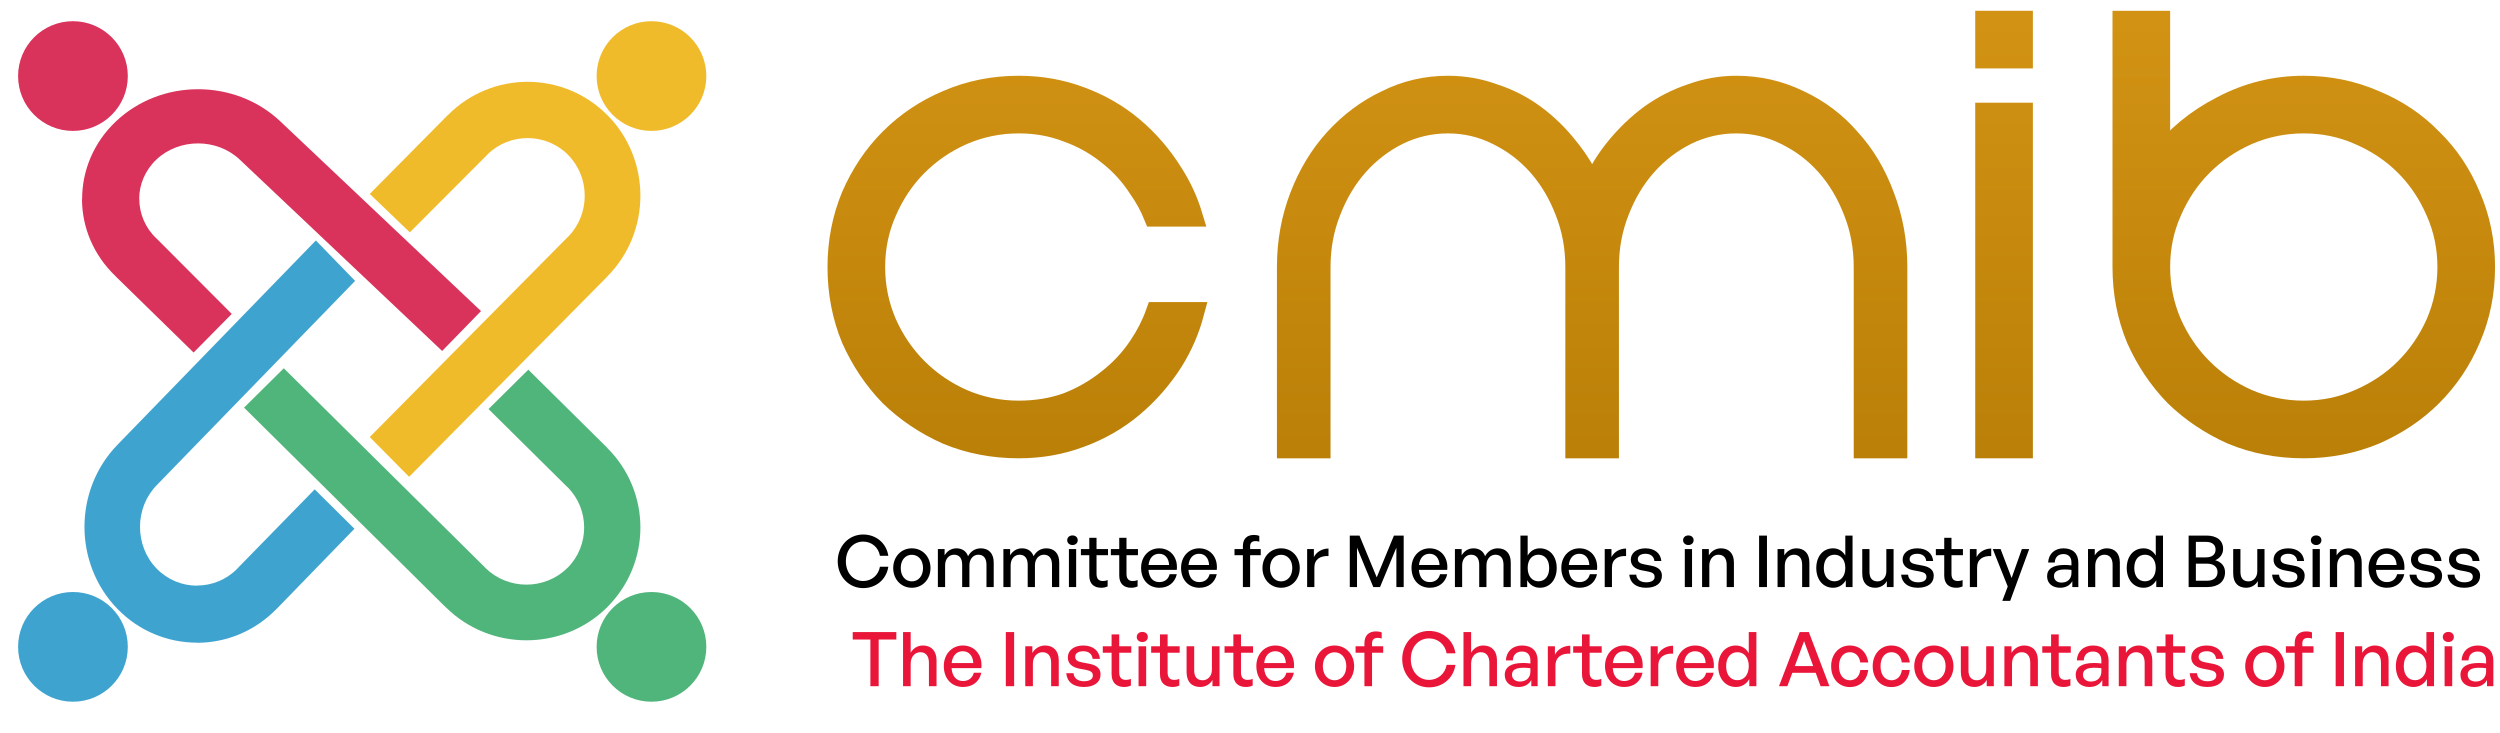<svg width="464" height="136" viewBox="0 0 464 136" fill="none" xmlns="http://www.w3.org/2000/svg">
<path fill-rule="evenodd" clip-rule="evenodd" d="M112.673 83.108C116.794 87.187 118.859 92.553 118.859 97.905C118.859 103.257 116.794 108.624 112.677 112.706L112.677 112.724C108.552 116.799 103.122 118.842 97.707 118.842C92.292 118.842 86.877 116.799 82.752 112.717L82.731 112.717L45.292 75.656L52.671 68.35L90.113 105.414L90.106 105.424C92.188 107.475 94.944 108.507 97.707 108.507C100.47 108.507 103.219 107.471 105.294 105.417L105.305 105.428C107.376 103.367 108.419 100.64 108.419 97.905C108.419 95.171 107.383 92.443 105.305 90.383L105.294 90.393L90.669 75.919L98.051 68.612L112.677 83.087L112.677 83.105L112.673 83.108Z" fill="#50B57B"/>
<path d="M44.494 29.62L82.059 65.139L89.274 57.736L52.012 22.515C47.812 18.547 42.279 16.559 36.761 16.559C31.254 16.559 25.722 18.547 21.514 22.533C17.335 26.487 15.241 31.715 15.241 36.929L15.219 36.929C15.219 42.136 17.321 47.36 21.517 51.325L21.517 51.342L35.932 65.431L43.012 58.26L29.032 44.241L29.024 44.248C26.911 42.246 25.853 39.593 25.853 36.929L25.831 36.929C25.835 34.279 26.904 31.618 29.035 29.607C31.134 27.612 33.962 26.615 36.765 26.615C39.568 26.615 42.378 27.616 44.494 29.62Z" fill="#D9325B"/>
<path fill-rule="evenodd" clip-rule="evenodd" d="M83.122 21.369C87.205 17.248 92.572 15.184 97.921 15.184C103.269 15.184 108.64 17.252 112.722 21.366L112.74 21.366C116.816 25.487 118.862 30.916 118.859 36.338C118.859 41.749 116.816 47.168 112.736 51.292L112.736 51.314L75.929 88.497L68.626 81.115L105.43 43.932L105.44 43.942C107.494 41.86 108.523 39.101 108.523 36.338C108.523 33.575 107.487 30.826 105.433 28.752L105.444 28.744C103.383 26.673 100.655 25.63 97.921 25.63C95.186 25.63 92.455 26.669 90.397 28.744L90.408 28.752L76.061 43.126L68.626 35.994L83.101 21.369L83.119 21.369L83.122 21.369Z" fill="#F0BB2B"/>
<path d="M29.067 90.069L65.908 52.136L65.911 52.136L58.622 44.63L21.785 82.566C17.716 86.76 15.678 92.292 15.678 97.79C15.678 103.289 17.716 108.813 21.803 113.015C25.854 117.187 31.215 119.279 36.561 119.279L36.561 119.3C41.904 119.3 47.257 117.202 51.326 113.011L51.344 113.011L65.787 98.137L58.405 90.822L44.059 105.508L44.066 105.516C42.014 107.625 39.293 108.678 36.561 108.678L36.561 108.7C33.844 108.7 31.116 107.636 29.053 105.508C27.011 103.413 25.985 100.593 25.985 97.79C25.985 94.988 27.011 92.183 29.067 90.069Z" fill="#3EA4CF"/>
<circle cx="120.913" cy="120.057" r="10.182" transform="rotate(-180 120.913 120.057)" fill="#50B57B"/>
<circle cx="13.539" cy="120.057" r="10.182" transform="rotate(-180 13.539 120.057)" fill="#3EA4CF"/>
<circle cx="120.913" cy="14.116" r="10.182" transform="rotate(-180 120.913 14.116)" fill="#F0BB2B"/>
<circle cx="13.539" cy="14.116" r="10.182" transform="rotate(-180 13.539 14.116)" fill="#D9325B"/>
<path d="M322.263 16.06C326.387 16.06 330.272 16.953 333.92 18.74C337.568 20.437 340.7 22.805 343.317 25.842C346.013 28.79 348.114 32.319 349.621 36.428C351.207 40.537 352 44.915 352 49.56V83.06H346.052V49.56C346.052 45.897 345.418 42.458 344.149 39.242C342.881 35.937 341.176 33.078 339.035 30.666C336.894 28.254 334.356 26.333 331.422 24.904C328.567 23.475 325.514 22.76 322.263 22.76C319.012 22.76 315.919 23.475 312.985 24.904C310.13 26.333 307.632 28.254 305.491 30.666C303.35 33.078 301.645 35.937 300.377 39.242C299.108 42.458 298.474 45.897 298.474 49.56V83.06H292.526V49.56C292.526 45.897 291.892 42.458 290.623 39.242C289.354 35.937 287.649 33.078 285.508 30.666C283.367 28.254 280.83 26.333 277.896 24.904C275.041 23.475 271.988 22.76 268.737 22.76C265.485 22.76 262.393 23.475 259.459 24.904C256.604 26.333 254.106 28.254 251.965 30.666C249.824 33.078 248.119 35.937 246.85 39.242C245.582 42.458 244.947 45.897 244.947 49.56V83.06H239V49.56C239 44.915 239.793 40.537 241.379 36.428C242.965 32.319 245.106 28.79 247.802 25.842C250.577 22.805 253.749 20.437 257.318 18.74C260.886 16.953 264.692 16.06 268.737 16.06C271.671 16.06 274.486 16.551 277.182 17.534C279.957 18.427 282.495 19.723 284.795 21.42C287.094 23.117 289.156 25.127 290.98 27.45C292.804 29.683 294.31 32.14 295.5 34.82C296.689 32.14 298.196 29.683 300.02 27.45C301.923 25.127 304.024 23.117 306.324 21.42C308.703 19.723 311.241 18.427 313.937 17.534C316.633 16.551 319.408 16.06 322.263 16.06Z" fill="url(#paint0_linear_10048_24623)"/>
<path d="M189.086 76.36C192.302 76.36 195.295 75.869 198.064 74.886C200.833 73.814 203.335 72.385 205.568 70.598C207.891 68.811 209.856 66.712 211.464 64.3C212.8 62.331 213.86 60.251 214.642 58.06H221.488C220.645 61.223 219.358 64.197 217.628 66.98C215.573 70.196 213.117 73.01 210.258 75.422C207.399 77.834 204.139 79.71 200.476 81.05C196.903 82.39 193.106 83.06 189.086 83.06C184.351 83.06 179.929 82.211 175.82 80.514C171.8 78.727 168.271 76.36 165.234 73.412C162.286 70.375 159.919 66.846 158.132 62.826C156.435 58.717 155.586 54.295 155.586 49.56C155.586 44.915 156.435 40.537 158.132 36.428C159.919 32.319 162.286 28.79 165.234 25.842C168.271 22.805 171.8 20.437 175.82 18.74C179.929 16.953 184.351 16.06 189.086 16.06C193.106 16.06 196.903 16.73 200.476 18.07C204.139 19.41 207.399 21.286 210.258 23.698C213.117 26.11 215.573 28.969 217.628 32.274C219.173 34.693 220.365 37.288 221.202 40.06C221.202 40.06 221 40.06 220.5 40.06H218C217.5 40.06 214.257 40.06 214.257 40.06C213.523 38.259 212.592 36.557 211.464 34.954C209.856 32.453 207.891 30.309 205.568 28.522C203.335 26.735 200.833 25.351 198.064 24.368C195.295 23.296 192.302 22.76 189.086 22.76C185.423 22.76 181.939 23.475 178.634 24.904C175.418 26.333 172.604 28.254 170.192 30.666C167.78 33.078 165.859 35.937 164.43 39.242C163.001 42.458 162.286 45.897 162.286 49.56C162.286 53.223 163.001 56.707 164.43 60.012C165.859 63.228 167.78 66.042 170.192 68.454C172.604 70.866 175.418 72.787 178.634 74.216C181.939 75.645 185.423 76.36 189.086 76.36Z" fill="url(#paint1_linear_10048_24623)"/>
<path d="M375.303 83.06H368.603V21.06H375.303V83.06ZM375.303 10.7H368.603V4H375.303V10.7Z" fill="url(#paint2_linear_10048_24623)"/>
<path d="M427.58 16.06C432.225 16.06 436.602 16.953 440.712 18.74C444.821 20.437 448.35 22.805 451.298 25.842C454.335 28.79 456.702 32.319 458.4 36.428C460.186 40.537 461.08 44.915 461.08 49.56C461.08 54.295 460.186 58.717 458.4 62.826C456.702 66.846 454.335 70.375 451.298 73.412C448.35 76.36 444.821 78.727 440.712 80.514C436.602 82.211 432.225 83.06 427.58 83.06C422.845 83.06 418.423 82.211 414.314 80.514C410.294 78.727 406.765 76.36 403.728 73.412C400.78 70.375 398.412 66.846 396.626 62.826C394.928 58.717 394.08 54.295 394.08 49.56V4H400.78V29.46C403.817 25.44 407.703 22.224 412.438 19.812C417.172 17.311 422.22 16.06 427.58 16.06ZM427.58 76.36C431.242 76.36 434.682 75.645 437.898 74.216C441.203 72.787 444.062 70.866 446.474 68.454C448.886 66.042 450.806 63.228 452.236 60.012C453.665 56.707 454.38 53.223 454.38 49.56C454.38 45.897 453.665 42.458 452.236 39.242C450.806 35.937 448.886 33.078 446.474 30.666C444.062 28.254 441.203 26.333 437.898 24.904C434.682 23.475 431.242 22.76 427.58 22.76C423.917 22.76 420.433 23.475 417.128 24.904C413.912 26.333 411.098 28.254 408.686 30.666C406.274 33.078 404.353 35.937 402.924 39.242C401.494 42.458 400.78 45.897 400.78 49.56C400.78 53.223 401.494 56.707 402.924 60.012C404.353 63.228 406.274 66.042 408.686 68.454C411.098 70.866 413.912 72.787 417.128 74.216C420.433 75.645 423.917 76.36 427.58 76.36Z" fill="url(#paint3_linear_10048_24623)"/>
<path d="M322.263 16.06C326.387 16.06 330.272 16.953 333.92 18.74C337.568 20.437 340.7 22.805 343.317 25.842C346.013 28.79 348.114 32.319 349.621 36.428C351.207 40.537 352 44.915 352 49.56V83.06H346.052V49.56C346.052 45.897 345.418 42.458 344.149 39.242C342.881 35.937 341.176 33.078 339.035 30.666C336.894 28.254 334.356 26.333 331.422 24.904C328.567 23.475 325.514 22.76 322.263 22.76C319.012 22.76 315.919 23.475 312.985 24.904C310.13 26.333 307.632 28.254 305.491 30.666C303.35 33.078 301.645 35.937 300.377 39.242C299.108 42.458 298.474 45.897 298.474 49.56V83.06H292.526V49.56C292.526 45.897 291.892 42.458 290.623 39.242C289.354 35.937 287.649 33.078 285.508 30.666C283.367 28.254 280.83 26.333 277.896 24.904C275.041 23.475 271.988 22.76 268.737 22.76C265.485 22.76 262.393 23.475 259.459 24.904C256.604 26.333 254.106 28.254 251.965 30.666C249.824 33.078 248.119 35.937 246.85 39.242C245.582 42.458 244.947 45.897 244.947 49.56V83.06H239V49.56C239 44.915 239.793 40.537 241.379 36.428C242.965 32.319 245.106 28.79 247.802 25.842C250.577 22.805 253.749 20.437 257.318 18.74C260.886 16.953 264.692 16.06 268.737 16.06C271.671 16.06 274.486 16.551 277.182 17.534C279.957 18.427 282.495 19.723 284.795 21.42C287.094 23.117 289.156 25.127 290.98 27.45C292.804 29.683 294.31 32.14 295.5 34.82C296.689 32.14 298.196 29.683 300.02 27.45C301.923 25.127 304.024 23.117 306.324 21.42C308.703 19.723 311.241 18.427 313.937 17.534C316.633 16.551 319.408 16.06 322.263 16.06Z" stroke="url(#paint4_linear_10048_24623)" stroke-width="4"/>
<path d="M189.086 76.36C192.302 76.36 195.295 75.869 198.064 74.886C200.833 73.814 203.335 72.385 205.568 70.598C207.891 68.811 209.856 66.712 211.464 64.3C212.8 62.331 213.86 60.251 214.642 58.06H221.488C220.645 61.223 219.358 64.197 217.628 66.98C215.573 70.196 213.117 73.01 210.258 75.422C207.399 77.834 204.139 79.71 200.476 81.05C196.903 82.39 193.106 83.06 189.086 83.06C184.351 83.06 179.929 82.211 175.82 80.514C171.8 78.727 168.271 76.36 165.234 73.412C162.286 70.375 159.919 66.846 158.132 62.826C156.435 58.717 155.586 54.295 155.586 49.56C155.586 44.915 156.435 40.537 158.132 36.428C159.919 32.319 162.286 28.79 165.234 25.842C168.271 22.805 171.8 20.437 175.82 18.74C179.929 16.953 184.351 16.06 189.086 16.06C193.106 16.06 196.903 16.73 200.476 18.07C204.139 19.41 207.399 21.286 210.258 23.698C213.117 26.11 215.573 28.969 217.628 32.274C219.173 34.693 220.365 37.288 221.202 40.06C221.202 40.06 221 40.06 220.5 40.06H218C217.5 40.06 214.257 40.06 214.257 40.06C213.523 38.259 212.592 36.557 211.464 34.954C209.856 32.453 207.891 30.309 205.568 28.522C203.335 26.735 200.833 25.351 198.064 24.368C195.295 23.296 192.302 22.76 189.086 22.76C185.423 22.76 181.939 23.475 178.634 24.904C175.418 26.333 172.604 28.254 170.192 30.666C167.78 33.078 165.859 35.937 164.43 39.242C163.001 42.458 162.286 45.897 162.286 49.56C162.286 53.223 163.001 56.707 164.43 60.012C165.859 63.228 167.78 66.042 170.192 68.454C172.604 70.866 175.418 72.787 178.634 74.216C181.939 75.645 185.423 76.36 189.086 76.36Z" stroke="url(#paint5_linear_10048_24623)" stroke-width="4"/>
<path d="M375.303 83.06H368.603V21.06H375.303V83.06ZM375.303 10.7H368.603V4H375.303V10.7Z" stroke="url(#paint6_linear_10048_24623)" stroke-width="4"/>
<path d="M427.58 16.06C432.225 16.06 436.602 16.953 440.712 18.74C444.821 20.437 448.35 22.805 451.298 25.842C454.335 28.79 456.702 32.319 458.4 36.428C460.186 40.537 461.08 44.915 461.08 49.56C461.08 54.295 460.186 58.717 458.4 62.826C456.702 66.846 454.335 70.375 451.298 73.412C448.35 76.36 444.821 78.727 440.712 80.514C436.602 82.211 432.225 83.06 427.58 83.06C422.845 83.06 418.423 82.211 414.314 80.514C410.294 78.727 406.765 76.36 403.728 73.412C400.78 70.375 398.412 66.846 396.626 62.826C394.928 58.717 394.08 54.295 394.08 49.56V4H400.78V29.46C403.817 25.44 407.703 22.224 412.438 19.812C417.172 17.311 422.22 16.06 427.58 16.06ZM427.58 76.36C431.242 76.36 434.682 75.645 437.898 74.216C441.203 72.787 444.062 70.866 446.474 68.454C448.886 66.042 450.806 63.228 452.236 60.012C453.665 56.707 454.38 53.223 454.38 49.56C454.38 45.897 453.665 42.458 452.236 39.242C450.806 35.937 448.886 33.078 446.474 30.666C444.062 28.254 441.203 26.333 437.898 24.904C434.682 23.475 431.242 22.76 427.58 22.76C423.917 22.76 420.433 23.475 417.128 24.904C413.912 26.333 411.098 28.254 408.686 30.666C406.274 33.078 404.353 35.937 402.924 39.242C401.494 42.458 400.78 45.897 400.78 49.56C400.78 53.223 401.494 56.707 402.924 60.012C404.353 63.228 406.274 66.042 408.686 68.454C411.098 70.866 413.912 72.787 417.128 74.216C420.433 75.645 423.917 76.36 427.58 76.36Z" stroke="url(#paint7_linear_10048_24623)" stroke-width="4"/>
<path d="M160.202 109.154C157.541 109.154 155.479 106.986 155.479 104.165C155.479 101.358 157.541 99.203 160.202 99.203C162.597 99.203 164.513 100.799 164.872 103.154H163.315C163.049 101.611 161.799 100.52 160.215 100.52C158.326 100.52 156.996 102.05 156.996 104.165C156.996 106.307 158.326 107.837 160.215 107.837C161.799 107.837 163.049 106.733 163.315 105.189H164.872C164.513 107.558 162.597 109.154 160.202 109.154ZM169.24 109.088C167.244 109.088 165.781 107.518 165.781 105.429C165.781 103.34 167.244 101.77 169.24 101.77C171.236 101.77 172.699 103.34 172.699 105.429C172.699 107.518 171.236 109.088 169.24 109.088ZM169.24 107.904C170.397 107.904 171.315 106.972 171.315 105.429C171.315 103.886 170.397 102.968 169.24 102.968C168.082 102.968 167.178 103.886 167.178 105.429C167.178 106.972 168.082 107.904 169.24 107.904ZM175.413 108.955H174.069V101.903H175.319V103.074C175.798 102.263 176.557 101.77 177.528 101.77C178.566 101.77 179.351 102.302 179.67 103.234C180.162 102.329 180.974 101.77 182.051 101.77C183.502 101.77 184.433 102.715 184.433 104.391V108.955H183.089V104.817C183.089 103.646 182.57 102.954 181.586 102.954C180.668 102.954 179.923 103.726 179.923 104.91V108.955H178.579V104.817C178.579 103.646 178.06 102.954 177.076 102.954C176.144 102.954 175.413 103.726 175.413 104.91V108.955ZM187.574 108.955H186.23V101.903H187.48V103.074C187.959 102.263 188.718 101.77 189.689 101.77C190.727 101.77 191.512 102.302 191.831 103.234C192.323 102.329 193.135 101.77 194.212 101.77C195.663 101.77 196.594 102.715 196.594 104.391V108.955H195.25V104.817C195.25 103.646 194.731 102.954 193.747 102.954C192.829 102.954 192.084 103.726 192.084 104.91V108.955H190.74V104.817C190.74 103.646 190.221 102.954 189.237 102.954C188.305 102.954 187.574 103.726 187.574 104.91V108.955ZM200.027 100.267C200.027 100.772 199.628 101.158 199.056 101.158C198.484 101.158 198.072 100.772 198.072 100.267C198.072 99.748 198.484 99.376 199.056 99.376C199.628 99.376 200.027 99.748 200.027 100.267ZM199.735 108.955H198.391V101.903H199.735V108.955ZM205.578 107.651V108.835C205.166 109.021 204.806 109.088 204.381 109.088C203.077 109.088 202.172 108.383 202.172 106.826V103.047H200.616V101.903H202.172V99.814H203.516V101.903H205.645V103.047H203.516V106.52C203.516 107.491 203.982 107.837 204.7 107.837C205.019 107.837 205.299 107.784 205.578 107.651ZM211.139 107.651V108.835C210.726 109.021 210.367 109.088 209.941 109.088C208.638 109.088 207.733 108.383 207.733 106.826V103.047H206.176V101.903H207.733V99.814H209.077V101.903H211.205V103.047H209.077V106.52C209.077 107.491 209.542 107.837 210.261 107.837C210.58 107.837 210.859 107.784 211.139 107.651ZM215.193 109.088C213.158 109.088 211.787 107.611 211.787 105.389C211.787 103.3 213.211 101.77 215.153 101.77C217.255 101.77 218.652 103.473 218.413 105.762H213.158C213.264 107.198 213.983 108.037 215.167 108.037C216.164 108.037 216.856 107.491 217.082 106.573H218.413C218.067 108.143 216.856 109.088 215.193 109.088ZM215.127 102.781C214.049 102.781 213.317 103.553 213.171 104.87H216.989C216.923 103.566 216.218 102.781 215.127 102.781ZM222.612 109.088C220.576 109.088 219.206 107.611 219.206 105.389C219.206 103.3 220.63 101.77 222.572 101.77C224.674 101.77 226.071 103.473 225.832 105.762H220.576C220.683 107.198 221.401 108.037 222.585 108.037C223.583 108.037 224.275 107.491 224.501 106.573H225.832C225.486 108.143 224.275 109.088 222.612 109.088ZM222.545 102.781C221.468 102.781 220.736 103.553 220.59 104.87H224.408C224.342 103.566 223.636 102.781 222.545 102.781ZM232.023 108.955H230.679V103.047H229.123V101.903H230.679V101.384C230.679 100.027 231.411 99.282 232.741 99.282C233.141 99.282 233.46 99.349 233.726 99.455V100.546C233.513 100.453 233.274 100.427 233.034 100.427C232.396 100.427 232.023 100.719 232.023 101.398V101.903H233.992V103.047H232.023V108.955ZM237.775 109.088C235.78 109.088 234.316 107.518 234.316 105.429C234.316 103.34 235.78 101.77 237.775 101.77C239.771 101.77 241.235 103.34 241.235 105.429C241.235 107.518 239.771 109.088 237.775 109.088ZM237.775 107.904C238.933 107.904 239.851 106.972 239.851 105.429C239.851 103.886 238.933 102.968 237.775 102.968C236.618 102.968 235.713 103.886 235.713 105.429C235.713 106.972 236.618 107.904 237.775 107.904ZM243.948 105.349V108.955H242.604V101.903H243.855V103.393C244.347 102.422 245.412 101.81 246.569 101.81V103.207C245.052 103.127 243.948 103.793 243.948 105.349ZM254.883 108.955L251.863 101.651V108.955H250.519V99.402H252.315L255.522 107.159L258.715 99.402H260.524V108.955H259.167V101.637L256.134 108.955H254.883ZM265.383 109.088C263.348 109.088 261.977 107.611 261.977 105.389C261.977 103.3 263.401 101.77 265.343 101.77C267.446 101.77 268.843 103.473 268.603 105.762H263.348C263.454 107.198 264.173 108.037 265.357 108.037C266.355 108.037 267.046 107.491 267.273 106.573H268.603C268.257 108.143 267.046 109.088 265.383 109.088ZM265.317 102.781C264.239 102.781 263.507 103.553 263.361 104.87H267.179C267.113 103.566 266.408 102.781 265.317 102.781ZM271.375 108.955H270.032V101.903H271.282V103.074C271.761 102.263 272.52 101.77 273.491 101.77C274.529 101.77 275.314 102.302 275.633 103.234C276.125 102.329 276.937 101.77 278.014 101.77C279.464 101.77 280.396 102.715 280.396 104.391V108.955H279.052V104.817C279.052 103.646 278.533 102.954 277.549 102.954C276.631 102.954 275.886 103.726 275.886 104.91V108.955H274.542V104.817C274.542 103.646 274.023 102.954 273.038 102.954C272.107 102.954 271.375 103.726 271.375 104.91V108.955ZM288.925 105.429C288.925 107.544 287.701 109.088 285.798 109.088C284.8 109.088 283.949 108.582 283.443 107.691V108.955H282.193V99.402H283.536V103.114C284.029 102.249 284.84 101.77 285.798 101.77C287.687 101.77 288.925 103.287 288.925 105.429ZM287.528 105.429C287.528 103.832 286.69 102.954 285.532 102.954C284.415 102.954 283.536 103.819 283.536 105.402C283.536 106.959 284.388 107.89 285.532 107.89C286.69 107.89 287.528 106.999 287.528 105.429ZM293.187 109.088C291.152 109.088 289.781 107.611 289.781 105.389C289.781 103.3 291.205 101.77 293.147 101.77C295.25 101.77 296.647 103.473 296.407 105.762H291.152C291.258 107.198 291.977 108.037 293.161 108.037C294.159 108.037 294.85 107.491 295.077 106.573H296.407C296.061 108.143 294.85 109.088 293.187 109.088ZM293.121 102.781C292.043 102.781 291.311 103.553 291.165 104.87H294.983C294.917 103.566 294.212 102.781 293.121 102.781ZM299.179 105.349V108.955H297.836V101.903H299.086V103.393C299.579 102.422 300.643 101.81 301.8 101.81V103.207C300.284 103.127 299.179 103.793 299.179 105.349ZM308.452 106.853C308.452 108.236 307.374 109.088 305.498 109.088C303.635 109.088 302.531 108.17 302.398 106.653H303.689C303.742 107.531 304.447 108.077 305.525 108.077C306.469 108.077 307.095 107.744 307.095 107.079C307.095 106.493 306.735 106.241 305.857 106.068L304.713 105.855C303.409 105.602 302.678 104.937 302.678 103.872C302.678 102.635 303.755 101.77 305.392 101.77C307.081 101.77 308.225 102.675 308.345 104.125H307.055C306.975 103.274 306.35 102.781 305.405 102.781C304.553 102.781 303.981 103.141 303.981 103.753C303.981 104.325 304.341 104.591 305.192 104.75L306.389 104.977C307.786 105.229 308.452 105.841 308.452 106.853ZM314.336 100.267C314.336 100.772 313.936 101.158 313.364 101.158C312.792 101.158 312.38 100.772 312.38 100.267C312.38 99.748 312.792 99.376 313.364 99.376C313.936 99.376 314.336 99.748 314.336 100.267ZM314.043 108.955H312.699V101.903H314.043V108.955ZM317.252 104.977V108.955H315.908V101.903H317.159V103.074C317.638 102.289 318.436 101.77 319.407 101.77C320.858 101.77 321.815 102.702 321.815 104.391V108.955H320.472V104.844C320.472 103.633 319.94 102.954 318.942 102.954C318.024 102.954 317.252 103.726 317.252 104.977ZM327.95 108.955H326.487V99.402H327.95V108.955ZM331.258 104.977V108.955H329.914V101.903H331.165V103.074C331.644 102.289 332.442 101.77 333.413 101.77C334.863 101.77 335.821 102.702 335.821 104.391V108.955H334.478V104.844C334.478 103.633 333.945 102.954 332.948 102.954C332.03 102.954 331.258 103.726 331.258 104.977ZM337.1 105.429C337.1 103.287 338.324 101.77 340.227 101.77C341.171 101.77 341.996 102.249 342.489 103.114V99.402H343.832V108.955H342.582V107.691C342.076 108.582 341.225 109.088 340.227 109.088C338.324 109.088 337.1 107.544 337.1 105.429ZM338.497 105.429C338.497 106.999 339.322 107.89 340.493 107.89C341.637 107.89 342.489 106.959 342.489 105.402C342.489 103.819 341.61 102.954 340.493 102.954C339.322 102.954 338.497 103.832 338.497 105.429ZM350.104 106.054V101.903H351.448V108.955H350.197V107.837C349.825 108.569 349 109.088 348.042 109.088C346.618 109.088 345.634 108.249 345.634 106.44V101.903H346.977V106.174C346.977 107.398 347.589 107.904 348.467 107.904C349.372 107.904 350.104 107.159 350.104 106.054ZM358.902 106.853C358.902 108.236 357.824 109.088 355.948 109.088C354.085 109.088 352.981 108.17 352.848 106.653H354.139C354.192 107.531 354.897 108.077 355.975 108.077C356.919 108.077 357.545 107.744 357.545 107.079C357.545 106.493 357.185 106.241 356.307 106.068L355.163 105.855C353.859 105.602 353.128 104.937 353.128 103.872C353.128 102.635 354.205 101.77 355.842 101.77C357.531 101.77 358.675 102.675 358.795 104.125H357.505C357.425 103.274 356.8 102.781 355.855 102.781C355.003 102.781 354.431 103.141 354.431 103.753C354.431 104.325 354.791 104.591 355.642 104.75L356.839 104.977C358.236 105.229 358.902 105.841 358.902 106.853ZM364.256 107.651V108.835C363.843 109.021 363.484 109.088 363.058 109.088C361.755 109.088 360.85 108.383 360.85 106.826V103.047H359.293V101.903H360.85V99.814H362.194V101.903H364.322V103.047H362.194V106.52C362.194 107.491 362.659 107.837 363.378 107.837C363.697 107.837 363.976 107.784 364.256 107.651ZM366.948 105.349V108.955H365.605V101.903H366.855V103.393C367.348 102.422 368.412 101.81 369.569 101.81V103.207C368.053 103.127 366.948 103.793 366.948 105.349ZM376.617 101.903L373.091 111.522H371.628L372.639 108.861L369.858 101.903H371.308L373.357 107.278L375.26 101.903H376.617ZM384.622 108.955V107.864C384.183 108.649 383.398 109.088 382.36 109.088C380.897 109.088 379.939 108.249 379.939 106.959C379.939 105.575 381.043 104.857 383.145 104.857C383.558 104.857 383.89 104.87 384.462 104.937V104.418C384.462 103.407 383.917 102.835 382.985 102.835C382.001 102.835 381.402 103.42 381.362 104.405H380.138C380.205 102.821 381.336 101.77 382.985 101.77C384.728 101.77 385.739 102.755 385.739 104.431V108.955H384.622ZM381.216 106.919C381.216 107.651 381.761 108.13 382.626 108.13C383.757 108.13 384.462 107.425 384.462 106.347V105.775C383.943 105.708 383.571 105.695 383.225 105.695C381.881 105.695 381.216 106.094 381.216 106.919ZM388.88 104.977V108.955H387.536V101.903H388.787V103.074C389.266 102.289 390.064 101.77 391.035 101.77C392.485 101.77 393.443 102.702 393.443 104.391V108.955H392.099V104.844C392.099 103.633 391.567 102.954 390.569 102.954C389.651 102.954 388.88 103.726 388.88 104.977ZM394.722 105.429C394.722 103.287 395.946 101.77 397.849 101.77C398.793 101.77 399.618 102.249 400.11 103.114V99.402H401.454V108.955H400.204V107.691C399.698 108.582 398.846 109.088 397.849 109.088C395.946 109.088 394.722 107.544 394.722 105.429ZM396.119 105.429C396.119 106.999 396.944 107.89 398.115 107.89C399.259 107.89 400.11 106.959 400.11 105.402C400.11 103.819 399.232 102.954 398.115 102.954C396.944 102.954 396.119 103.832 396.119 105.429ZM412.967 106.214C412.967 107.957 411.69 108.955 409.708 108.955H406.209V99.402H409.522C411.451 99.402 412.608 100.293 412.608 101.903C412.608 102.808 412.063 103.58 411.145 103.979C412.329 104.311 412.967 105.123 412.967 106.214ZM409.429 100.573H407.553V103.447H409.429C410.586 103.447 411.211 102.901 411.211 102.01C411.211 101.118 410.586 100.573 409.429 100.573ZM409.615 104.617H407.553V107.784H409.615C410.865 107.784 411.571 107.185 411.571 106.174C411.571 105.203 410.865 104.617 409.615 104.617ZM418.951 106.054V101.903H420.295V108.955H419.044V107.837C418.672 108.569 417.847 109.088 416.889 109.088C415.466 109.088 414.481 108.249 414.481 106.44V101.903H415.825V106.174C415.825 107.398 416.437 107.904 417.315 107.904C418.22 107.904 418.951 107.159 418.951 106.054ZM427.749 106.853C427.749 108.236 426.671 109.088 424.795 109.088C422.933 109.088 421.829 108.17 421.696 106.653H422.986C423.039 107.531 423.744 108.077 424.822 108.077C425.767 108.077 426.392 107.744 426.392 107.079C426.392 106.493 426.033 106.241 425.155 106.068L424.01 105.855C422.707 105.602 421.975 104.937 421.975 103.872C421.975 102.635 423.053 101.77 424.689 101.77C426.379 101.77 427.523 102.675 427.643 104.125H426.352C426.272 103.274 425.647 102.781 424.702 102.781C423.851 102.781 423.279 103.141 423.279 103.753C423.279 104.325 423.638 104.591 424.489 104.75L425.687 104.977C427.084 105.229 427.749 105.841 427.749 106.853ZM430.853 100.267C430.853 100.772 430.453 101.158 429.881 101.158C429.309 101.158 428.897 100.772 428.897 100.267C428.897 99.748 429.309 99.376 429.881 99.376C430.453 99.376 430.853 99.748 430.853 100.267ZM430.56 108.955H429.216V101.903H430.56V108.955ZM433.769 104.977V108.955H432.425V101.903H433.676V103.074C434.155 102.289 434.953 101.77 435.924 101.77C437.375 101.77 438.332 102.702 438.332 104.391V108.955H436.989V104.844C436.989 103.633 436.457 102.954 435.459 102.954C434.541 102.954 433.769 103.726 433.769 104.977ZM443.017 109.088C440.982 109.088 439.611 107.611 439.611 105.389C439.611 103.3 441.035 101.77 442.977 101.77C445.079 101.77 446.476 103.473 446.237 105.762H440.982C441.088 107.198 441.807 108.037 442.991 108.037C443.988 108.037 444.68 107.491 444.906 106.573H446.237C445.891 108.143 444.68 109.088 443.017 109.088ZM442.951 102.781C441.873 102.781 441.141 103.553 440.995 104.87H444.813C444.747 103.566 444.042 102.781 442.951 102.781ZM453.253 106.853C453.253 108.236 452.176 109.088 450.3 109.088C448.437 109.088 447.333 108.17 447.2 106.653H448.49C448.544 107.531 449.249 108.077 450.326 108.077C451.271 108.077 451.896 107.744 451.896 107.079C451.896 106.493 451.537 106.241 450.659 106.068L449.515 105.855C448.211 105.602 447.479 104.937 447.479 103.872C447.479 102.635 448.557 101.77 450.193 101.77C451.883 101.77 453.027 102.675 453.147 104.125H451.856C451.777 103.274 451.151 102.781 450.207 102.781C449.355 102.781 448.783 103.141 448.783 103.753C448.783 104.325 449.142 104.591 449.994 104.75L451.191 104.977C452.588 105.229 453.253 105.841 453.253 106.853ZM460.308 106.853C460.308 108.236 459.231 109.088 457.355 109.088C455.492 109.088 454.388 108.17 454.255 106.653H455.545C455.599 107.531 456.304 108.077 457.381 108.077C458.326 108.077 458.951 107.744 458.951 107.079C458.951 106.493 458.592 106.241 457.714 106.068L456.57 105.855C455.266 105.602 454.534 104.937 454.534 103.872C454.534 102.635 455.612 101.77 457.248 101.77C458.938 101.77 460.082 102.675 460.202 104.125H458.911C458.832 103.274 458.206 102.781 457.262 102.781C456.41 102.781 455.838 103.141 455.838 103.753C455.838 104.325 456.197 104.591 457.049 104.75L458.246 104.977C459.643 105.229 460.308 105.841 460.308 106.853Z" fill="black"/>
<path d="M163.082 127.364H161.542V118.698H158.266V117.312H166.358V118.698H163.082V127.364ZM169.021 123.178V127.364H167.607V117.312H169.021V121.134C169.511 120.336 170.267 119.804 171.289 119.804C172.815 119.804 173.823 120.784 173.823 122.562V127.364H172.409V123.038C172.409 121.764 171.849 121.05 170.799 121.05C169.833 121.05 169.021 121.862 169.021 123.178ZM178.753 127.504C176.611 127.504 175.169 125.95 175.169 123.612C175.169 121.414 176.667 119.804 178.711 119.804C180.923 119.804 182.393 121.596 182.141 124.004H176.611C176.723 125.516 177.479 126.398 178.725 126.398C179.775 126.398 180.503 125.824 180.741 124.858H182.141C181.777 126.51 180.503 127.504 178.753 127.504ZM178.683 120.868C177.549 120.868 176.779 121.68 176.625 123.066H180.643C180.573 121.694 179.831 120.868 178.683 120.868ZM188.222 127.364H186.682V117.312H188.222V127.364ZM191.703 123.178V127.364H190.289V119.944H191.605V121.176C192.109 120.35 192.949 119.804 193.971 119.804C195.497 119.804 196.505 120.784 196.505 122.562V127.364H195.091V123.038C195.091 121.764 194.531 121.05 193.481 121.05C192.515 121.05 191.703 121.862 191.703 123.178ZM204.262 125.152C204.262 126.608 203.128 127.504 201.154 127.504C199.194 127.504 198.032 126.538 197.892 124.942H199.25C199.306 125.866 200.048 126.44 201.182 126.44C202.176 126.44 202.834 126.09 202.834 125.39C202.834 124.774 202.456 124.508 201.532 124.326L200.328 124.102C198.956 123.836 198.186 123.136 198.186 122.016C198.186 120.714 199.32 119.804 201.042 119.804C202.82 119.804 204.024 120.756 204.15 122.282H202.792C202.708 121.386 202.05 120.868 201.056 120.868C200.16 120.868 199.558 121.246 199.558 121.89C199.558 122.492 199.936 122.772 200.832 122.94L202.092 123.178C203.562 123.444 204.262 124.088 204.262 125.152ZM209.896 125.992V127.238C209.462 127.434 209.084 127.504 208.636 127.504C207.264 127.504 206.312 126.762 206.312 125.124V121.148H204.674V119.944H206.312V117.746H207.726V119.944H209.966V121.148H207.726V124.802C207.726 125.824 208.216 126.188 208.972 126.188C209.308 126.188 209.602 126.132 209.896 125.992ZM213.038 118.222C213.038 118.754 212.618 119.16 212.016 119.16C211.414 119.16 210.98 118.754 210.98 118.222C210.98 117.676 211.414 117.284 212.016 117.284C212.618 117.284 213.038 117.676 213.038 118.222ZM212.73 127.364H211.316V119.944H212.73V127.364ZM218.879 125.992V127.238C218.445 127.434 218.067 127.504 217.619 127.504C216.247 127.504 215.295 126.762 215.295 125.124V121.148H213.657V119.944H215.295V117.746H216.709V119.944H218.949V121.148H216.709V124.802C216.709 125.824 217.199 126.188 217.955 126.188C218.291 126.188 218.585 126.132 218.879 125.992ZM224.932 124.312V119.944H226.346V127.364H225.03V126.188C224.638 126.958 223.77 127.504 222.762 127.504C221.264 127.504 220.228 126.622 220.228 124.718V119.944H221.642V124.438C221.642 125.726 222.286 126.258 223.21 126.258C224.162 126.258 224.932 125.474 224.932 124.312ZM232.496 125.992V127.238C232.062 127.434 231.684 127.504 231.236 127.504C229.864 127.504 228.912 126.762 228.912 125.124V121.148H227.274V119.944H228.912V117.746H230.326V119.944H232.566V121.148H230.326V124.802C230.326 125.824 230.816 126.188 231.572 126.188C231.908 126.188 232.202 126.132 232.496 125.992ZM236.762 127.504C234.62 127.504 233.178 125.95 233.178 123.612C233.178 121.414 234.676 119.804 236.72 119.804C238.932 119.804 240.402 121.596 240.15 124.004H234.62C234.732 125.516 235.488 126.398 236.734 126.398C237.784 126.398 238.512 125.824 238.75 124.858H240.15C239.786 126.51 238.512 127.504 236.762 127.504ZM236.692 120.868C235.558 120.868 234.788 121.68 234.634 123.066H238.652C238.582 121.694 237.84 120.868 236.692 120.868ZM247.688 127.504C245.588 127.504 244.048 125.852 244.048 123.654C244.048 121.456 245.588 119.804 247.688 119.804C249.788 119.804 251.328 121.456 251.328 123.654C251.328 125.852 249.788 127.504 247.688 127.504ZM247.688 126.258C248.906 126.258 249.872 125.278 249.872 123.654C249.872 122.03 248.906 121.064 247.688 121.064C246.47 121.064 245.518 122.03 245.518 123.654C245.518 125.278 246.47 126.258 247.688 126.258ZM254.65 127.364H253.236V121.148H251.598V119.944H253.236V119.398C253.236 117.97 254.006 117.186 255.406 117.186C255.826 117.186 256.162 117.256 256.442 117.368V118.516C256.218 118.418 255.966 118.39 255.714 118.39C255.042 118.39 254.65 118.698 254.65 119.412V119.944H256.722V121.148H254.65V127.364ZM265.22 127.574C262.42 127.574 260.25 125.292 260.25 122.324C260.25 119.37 262.42 117.102 265.22 117.102C267.74 117.102 269.756 118.782 270.134 121.26H268.496C268.216 119.636 266.9 118.488 265.234 118.488C263.246 118.488 261.846 120.098 261.846 122.324C261.846 124.578 263.246 126.188 265.234 126.188C266.9 126.188 268.216 125.026 268.496 123.402H270.134C269.756 125.894 267.74 127.574 265.22 127.574ZM273.037 123.178V127.364H271.623V117.312H273.037V121.134C273.527 120.336 274.283 119.804 275.305 119.804C276.831 119.804 277.839 120.784 277.839 122.562V127.364H276.425V123.038C276.425 121.764 275.865 121.05 274.815 121.05C273.849 121.05 273.037 121.862 273.037 123.178ZM284.21 127.364V126.216C283.748 127.042 282.922 127.504 281.83 127.504C280.29 127.504 279.282 126.622 279.282 125.264C279.282 123.808 280.444 123.052 282.656 123.052C283.09 123.052 283.44 123.066 284.042 123.136V122.59C284.042 121.526 283.468 120.924 282.488 120.924C281.452 120.924 280.822 121.54 280.78 122.576H279.492C279.562 120.91 280.752 119.804 282.488 119.804C284.322 119.804 285.386 120.84 285.386 122.604V127.364H284.21ZM280.626 125.222C280.626 125.992 281.2 126.496 282.11 126.496C283.3 126.496 284.042 125.754 284.042 124.62V124.018C283.496 123.948 283.104 123.934 282.74 123.934C281.326 123.934 280.626 124.354 280.626 125.222ZM288.691 123.57V127.364H287.277V119.944H288.593V121.512C289.111 120.49 290.231 119.846 291.449 119.846V121.316C289.853 121.232 288.691 121.932 288.691 123.57ZM297.205 125.992V127.238C296.771 127.434 296.393 127.504 295.945 127.504C294.573 127.504 293.621 126.762 293.621 125.124V121.148H291.983V119.944H293.621V117.746H295.035V119.944H297.275V121.148H295.035V124.802C295.035 125.824 295.525 126.188 296.281 126.188C296.617 126.188 296.911 126.132 297.205 125.992ZM301.471 127.504C299.329 127.504 297.887 125.95 297.887 123.612C297.887 121.414 299.385 119.804 301.429 119.804C303.641 119.804 305.111 121.596 304.859 124.004H299.329C299.441 125.516 300.197 126.398 301.443 126.398C302.493 126.398 303.221 125.824 303.459 124.858H304.859C304.495 126.51 303.221 127.504 301.471 127.504ZM301.401 120.868C300.267 120.868 299.497 121.68 299.343 123.066H303.361C303.291 121.694 302.549 120.868 301.401 120.868ZM307.777 123.57V127.364H306.363V119.944H307.679V121.512C308.197 120.49 309.317 119.846 310.535 119.846V121.316C308.939 121.232 307.777 121.932 307.777 123.57ZM314.678 127.504C312.536 127.504 311.094 125.95 311.094 123.612C311.094 121.414 312.592 119.804 314.636 119.804C316.848 119.804 318.318 121.596 318.066 124.004H312.536C312.648 125.516 313.404 126.398 314.65 126.398C315.7 126.398 316.428 125.824 316.666 124.858H318.066C317.702 126.51 316.428 127.504 314.678 127.504ZM314.608 120.868C313.474 120.868 312.704 121.68 312.55 123.066H316.568C316.498 121.694 315.756 120.868 314.608 120.868ZM318.901 123.654C318.901 121.4 320.189 119.804 322.191 119.804C323.185 119.804 324.053 120.308 324.571 121.218V117.312H325.985V127.364H324.669V126.034C324.137 126.972 323.241 127.504 322.191 127.504C320.189 127.504 318.901 125.88 318.901 123.654ZM320.371 123.654C320.371 125.306 321.239 126.244 322.471 126.244C323.675 126.244 324.571 125.264 324.571 123.626C324.571 121.96 323.647 121.05 322.471 121.05C321.239 121.05 320.371 121.974 320.371 123.654ZM337.904 127.364L336.994 124.872H332.654L331.73 127.364H330.176L334.026 117.312H335.72L339.542 127.364H337.904ZM334.838 118.992L333.116 123.626H336.532L334.838 118.992ZM343.318 127.518C341.288 127.518 339.86 125.922 339.86 123.654C339.86 121.414 341.316 119.804 343.318 119.804C345.152 119.804 346.482 121.022 346.748 122.954H345.264C345.11 121.764 344.368 121.05 343.332 121.05C342.114 121.05 341.316 122.086 341.316 123.654C341.316 125.236 342.114 126.258 343.332 126.258C344.382 126.258 345.11 125.558 345.278 124.354H346.748C346.496 126.314 345.18 127.518 343.318 127.518ZM351.029 127.518C348.999 127.518 347.571 125.922 347.571 123.654C347.571 121.414 349.027 119.804 351.029 119.804C352.863 119.804 354.193 121.022 354.459 122.954H352.975C352.821 121.764 352.079 121.05 351.043 121.05C349.825 121.05 349.027 122.086 349.027 123.654C349.027 125.236 349.825 126.258 351.043 126.258C352.093 126.258 352.821 125.558 352.989 124.354H354.459C354.207 126.314 352.891 127.518 351.029 127.518ZM358.922 127.504C356.822 127.504 355.282 125.852 355.282 123.654C355.282 121.456 356.822 119.804 358.922 119.804C361.022 119.804 362.562 121.456 362.562 123.654C362.562 125.852 361.022 127.504 358.922 127.504ZM358.922 126.258C360.14 126.258 361.106 125.278 361.106 123.654C361.106 122.03 360.14 121.064 358.922 121.064C357.704 121.064 356.752 122.03 356.752 123.654C356.752 125.278 357.704 126.258 358.922 126.258ZM368.637 124.312V119.944H370.051V127.364H368.735V126.188C368.343 126.958 367.475 127.504 366.467 127.504C364.969 127.504 363.933 126.622 363.933 124.718V119.944H365.347V124.438C365.347 125.726 365.991 126.258 366.915 126.258C367.867 126.258 368.637 125.474 368.637 124.312ZM373.429 123.178V127.364H372.015V119.944H373.331V121.176C373.835 120.35 374.675 119.804 375.697 119.804C377.223 119.804 378.231 120.784 378.231 122.562V127.364H376.817V123.038C376.817 121.764 376.257 121.05 375.207 121.05C374.241 121.05 373.429 121.862 373.429 123.178ZM384.268 125.992V127.238C383.834 127.434 383.456 127.504 383.008 127.504C381.636 127.504 380.684 126.762 380.684 125.124V121.148H379.046V119.944H380.684V117.746H382.098V119.944H384.338V121.148H382.098V124.802C382.098 125.824 382.588 126.188 383.344 126.188C383.68 126.188 383.974 126.132 384.268 125.992ZM390.181 127.364V126.216C389.719 127.042 388.893 127.504 387.801 127.504C386.261 127.504 385.253 126.622 385.253 125.264C385.253 123.808 386.415 123.052 388.627 123.052C389.061 123.052 389.411 123.066 390.013 123.136V122.59C390.013 121.526 389.439 120.924 388.459 120.924C387.423 120.924 386.793 121.54 386.751 122.576H385.463C385.533 120.91 386.723 119.804 388.459 119.804C390.293 119.804 391.357 120.84 391.357 122.604V127.364H390.181ZM386.597 125.222C386.597 125.992 387.171 126.496 388.081 126.496C389.271 126.496 390.013 125.754 390.013 124.62V124.018C389.467 123.948 389.075 123.934 388.711 123.934C387.297 123.934 386.597 124.354 386.597 125.222ZM394.662 123.178V127.364H393.248V119.944H394.564V121.176C395.068 120.35 395.908 119.804 396.93 119.804C398.456 119.804 399.464 120.784 399.464 122.562V127.364H398.05V123.038C398.05 121.764 397.49 121.05 396.44 121.05C395.474 121.05 394.662 121.862 394.662 123.178ZM405.5 125.992V127.238C405.066 127.434 404.688 127.504 404.24 127.504C402.868 127.504 401.916 126.762 401.916 125.124V121.148H400.278V119.944H401.916V117.746H403.33V119.944H405.57V121.148H403.33V124.802C403.33 125.824 403.82 126.188 404.576 126.188C404.912 126.188 405.206 126.132 405.5 125.992ZM412.772 125.152C412.772 126.608 411.638 127.504 409.664 127.504C407.704 127.504 406.542 126.538 406.402 124.942H407.76C407.816 125.866 408.558 126.44 409.692 126.44C410.686 126.44 411.344 126.09 411.344 125.39C411.344 124.774 410.966 124.508 410.042 124.326L408.838 124.102C407.466 123.836 406.696 123.136 406.696 122.016C406.696 120.714 407.83 119.804 409.552 119.804C411.33 119.804 412.534 120.756 412.66 122.282H411.302C411.218 121.386 410.56 120.868 409.566 120.868C408.67 120.868 408.068 121.246 408.068 121.89C408.068 122.492 408.446 122.772 409.342 122.94L410.602 123.178C412.072 123.444 412.772 124.088 412.772 125.152ZM420.35 127.504C418.25 127.504 416.71 125.852 416.71 123.654C416.71 121.456 418.25 119.804 420.35 119.804C422.45 119.804 423.99 121.456 423.99 123.654C423.99 125.852 422.45 127.504 420.35 127.504ZM420.35 126.258C421.568 126.258 422.534 125.278 422.534 123.654C422.534 122.03 421.568 121.064 420.35 121.064C419.132 121.064 418.18 122.03 418.18 123.654C418.18 125.278 419.132 126.258 420.35 126.258ZM427.312 127.364H425.898V121.148H424.26V119.944H425.898V119.398C425.898 117.97 426.668 117.186 428.068 117.186C428.488 117.186 428.824 117.256 429.104 117.368V118.516C428.88 118.418 428.628 118.39 428.376 118.39C427.704 118.39 427.312 118.698 427.312 119.412V119.944H429.384V121.148H427.312V127.364ZM435.04 127.364H433.5V117.312H435.04V127.364ZM438.521 123.178V127.364H437.107V119.944H438.423V121.176C438.927 120.35 439.767 119.804 440.789 119.804C442.315 119.804 443.323 120.784 443.323 122.562V127.364H441.909V123.038C441.909 121.764 441.349 121.05 440.299 121.05C439.333 121.05 438.521 121.862 438.521 123.178ZM444.669 123.654C444.669 121.4 445.957 119.804 447.959 119.804C448.953 119.804 449.821 120.308 450.339 121.218V117.312H451.753V127.364H450.437V126.034C449.905 126.972 449.009 127.504 447.959 127.504C445.957 127.504 444.669 125.88 444.669 123.654ZM446.139 123.654C446.139 125.306 447.007 126.244 448.239 126.244C449.443 126.244 450.339 125.264 450.339 123.626C450.339 121.96 449.415 121.05 448.239 121.05C447.007 121.05 446.139 121.974 446.139 123.654ZM455.44 118.222C455.44 118.754 455.02 119.16 454.418 119.16C453.816 119.16 453.382 118.754 453.382 118.222C453.382 117.676 453.816 117.284 454.418 117.284C455.02 117.284 455.44 117.676 455.44 118.222ZM455.132 127.364H453.718V119.944H455.132V127.364ZM461.589 127.364V126.216C461.127 127.042 460.301 127.504 459.209 127.504C457.669 127.504 456.661 126.622 456.661 125.264C456.661 123.808 457.823 123.052 460.035 123.052C460.469 123.052 460.819 123.066 461.421 123.136V122.59C461.421 121.526 460.847 120.924 459.867 120.924C458.831 120.924 458.201 121.54 458.159 122.576H456.871C456.941 120.91 458.131 119.804 459.867 119.804C461.701 119.804 462.765 120.84 462.765 122.604V127.364H461.589ZM458.005 125.222C458.005 125.992 458.579 126.496 459.489 126.496C460.679 126.496 461.421 125.754 461.421 124.62V124.018C460.875 123.948 460.483 123.934 460.119 123.934C458.705 123.934 458.005 124.354 458.005 125.222Z" fill="#E91639"/>
<defs>
<linearGradient id="paint0_linear_10048_24623" x1="308.333" y1="4" x2="308.333" y2="83.06" gradientUnits="userSpaceOnUse">
<stop stop-color="#D29314"/>
<stop offset="1" stop-color="#BB8008"/>
</linearGradient>
<linearGradient id="paint1_linear_10048_24623" x1="308.333" y1="4" x2="308.333" y2="83.06" gradientUnits="userSpaceOnUse">
<stop stop-color="#D29314"/>
<stop offset="1" stop-color="#BB8008"/>
</linearGradient>
<linearGradient id="paint2_linear_10048_24623" x1="308.333" y1="4" x2="308.333" y2="83.06" gradientUnits="userSpaceOnUse">
<stop stop-color="#D29314"/>
<stop offset="1" stop-color="#BB8008"/>
</linearGradient>
<linearGradient id="paint3_linear_10048_24623" x1="308.333" y1="4" x2="308.333" y2="83.06" gradientUnits="userSpaceOnUse">
<stop stop-color="#D29314"/>
<stop offset="1" stop-color="#BB8008"/>
</linearGradient>
<linearGradient id="paint4_linear_10048_24623" x1="308.333" y1="4" x2="308.333" y2="83.06" gradientUnits="userSpaceOnUse">
<stop stop-color="#D29314"/>
<stop offset="1" stop-color="#BB8008"/>
</linearGradient>
<linearGradient id="paint5_linear_10048_24623" x1="308.333" y1="4" x2="308.333" y2="83.06" gradientUnits="userSpaceOnUse">
<stop stop-color="#D29314"/>
<stop offset="1" stop-color="#BB8008"/>
</linearGradient>
<linearGradient id="paint6_linear_10048_24623" x1="308.333" y1="4" x2="308.333" y2="83.06" gradientUnits="userSpaceOnUse">
<stop stop-color="#D29314"/>
<stop offset="1" stop-color="#BB8008"/>
</linearGradient>
<linearGradient id="paint7_linear_10048_24623" x1="308.333" y1="4" x2="308.333" y2="83.06" gradientUnits="userSpaceOnUse">
<stop stop-color="#D29314"/>
<stop offset="1" stop-color="#BB8008"/>
</linearGradient>
</defs>
</svg>
